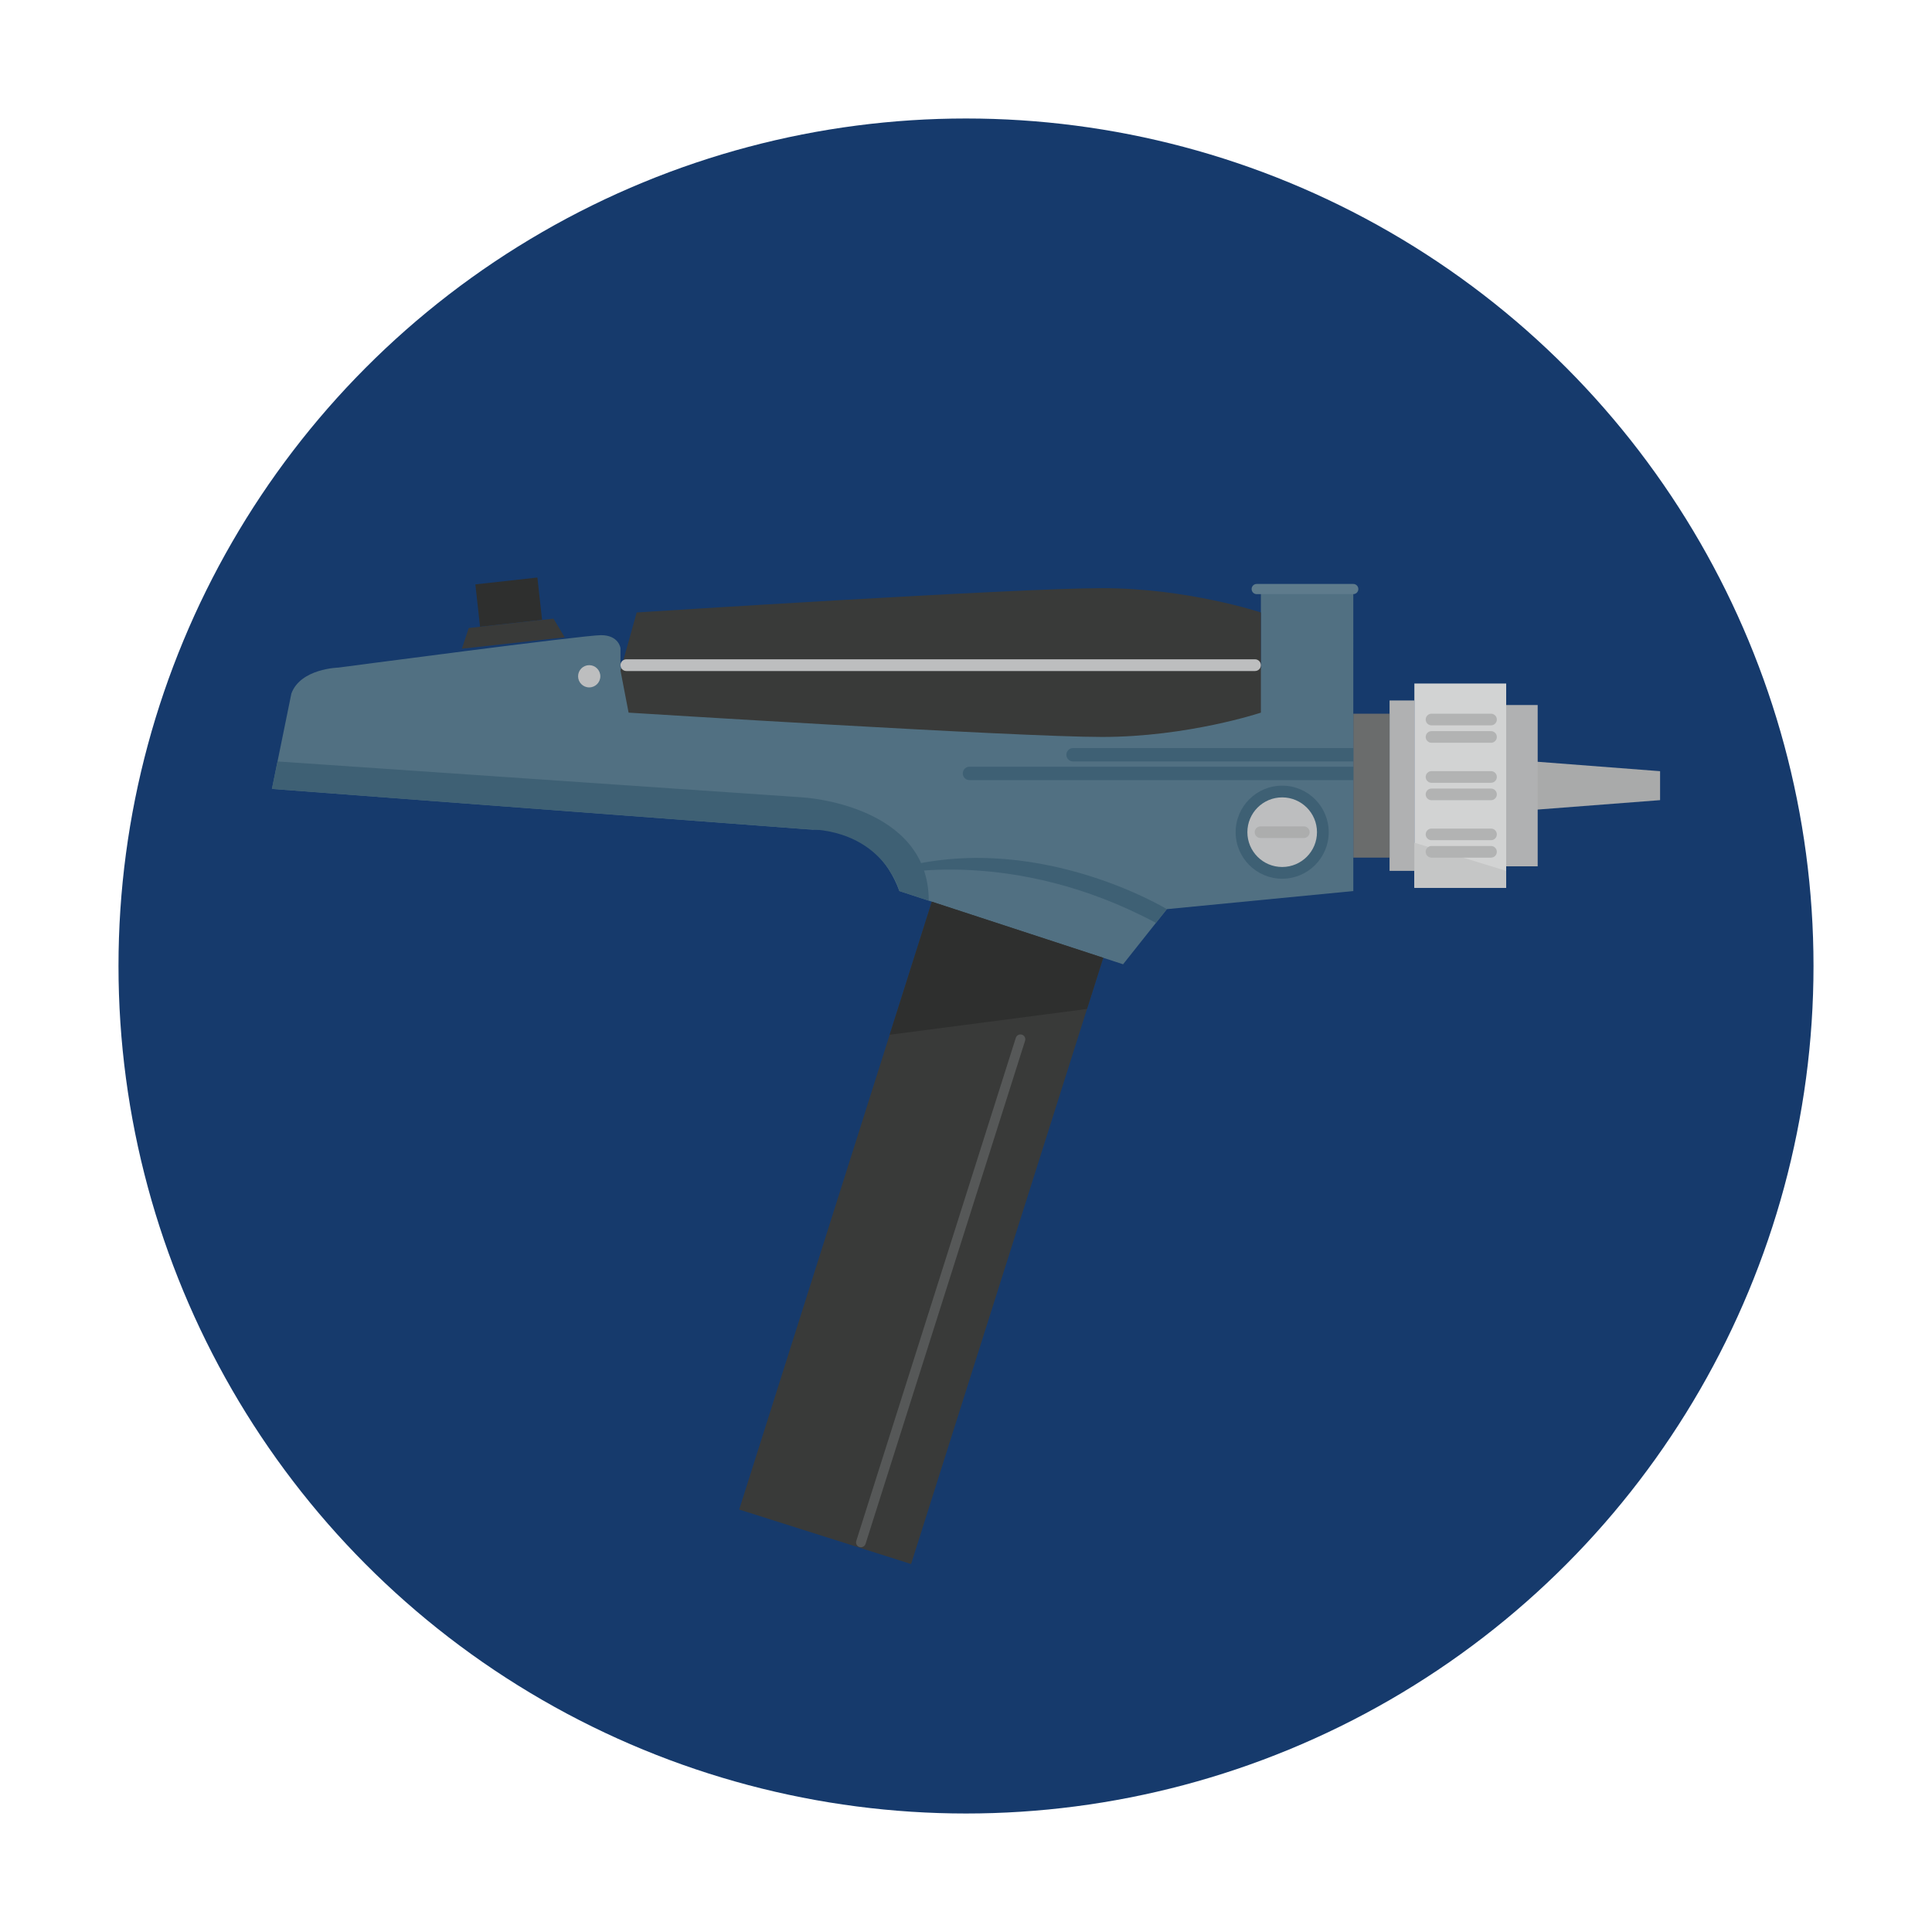 <?xml version="1.0" encoding="utf-8"?>
<!-- Generator: Adobe Illustrator 16.0.0, SVG Export Plug-In . SVG Version: 6.00 Build 0)  -->
<!DOCTYPE svg PUBLIC "-//W3C//DTD SVG 1.1 Tiny//EN" "http://www.w3.org/Graphics/SVG/1.1/DTD/svg11-tiny.dtd">
<svg version="1.1" baseProfile="tiny" id="Layer_1" xmlns="http://www.w3.org/2000/svg" xmlns:xlink="http://www.w3.org/1999/xlink"
	 x="0px" y="0px" width="300px" height="300px" viewBox="0 0 300 300" xml:space="preserve">
<g>
	<circle fill="#163A6C" cx="150" cy="150" r="131.6"/>
	<g>

			<rect x="129.427" y="139.725" transform="matrix(-0.953 -0.302 0.302 -0.953 222.622 415.105)" fill="#393A39" width="28.007" height="101.203"/>
		<polygon fill="#A9AAAA" points="238.127,125.757 257.777,124.246 257.777,119.75 238.127,118.239 		"/>
		<rect x="233.377" y="109.476" fill="#B0B1B2" width="5.393" height="25.045"/>
		<rect x="219.623" y="106.136" fill="#D2D3D3" width="14.256" height="31.724"/>
		<rect x="215.771" y="108.769" fill="#B0B1B2" width="3.852" height="26.457"/>
		<rect x="210.139" y="110.825" fill="#6A6C6C" width="5.633" height="22.347"/>
		<path fill="#517082" d="M210.139,91.328h-14.35v12.336H96.348v-3.021c0,0-0.252-2.014-3.021-2.014
			c-2.768,0-40.783,5.035-40.783,5.035s-5.869,0.133-7.299,4.027l-3.021,14.812l83.957,6.335c0,0,9.693-0.837,13.469,9.525
			l34.742,11.369l6.797-8.559l28.951-2.811V91.328z"/>
		<path fill="#393A39" d="M98.865,95.104c0,0,58.908-3.776,72.252-3.776s24.672,3.776,24.672,3.776v9.009v6.545
			c0,0-11.328,3.775-24.672,3.775s-73.51-3.775-73.51-3.775l-1.26-6.545L98.865,95.104z"/>

			<rect x="74.158" y="90.192" transform="matrix(-0.994 0.11 -0.11 -0.994 167.808 177.748)" fill="#2E2F2E" width="9.69" height="6.618"/>
		<polygon fill="#393A39" points="71.717,100.728 87.691,98.961 85.943,96.063 72.789,97.518 		"/>
		<circle fill="#3E6074" cx="199.096" cy="129.222" r="7.225"/>
		<circle fill="#BDBEBF" cx="199.096" cy="129.222" r="5.404"/>
		<path fill="#3E6074" d="M181.188,141.173c0,0-20.971-12.772-43.047-5.947l0.359,0.611c0,0,18.73-4.435,40.994,7.467
			L181.188,141.173z"/>
		<path fill="#3E6074" d="M166.625,116.158h43.514v2.081h-43.514c-0.574,0-1.041-0.466-1.041-1.04
			C165.584,116.624,166.051,116.158,166.625,116.158z"/>
		<path fill="#3E6074" d="M150.541,119.054h59.598v2.081h-59.598c-0.574,0-1.041-0.466-1.041-1.04
			C149.5,119.52,149.967,119.054,150.541,119.054z"/>
		<path fill="#BDBEBF" d="M96.348,103.286c0,0.503,0.408,0.911,0.912,0.911h97.617c0.504,0,0.912-0.408,0.912-0.911l0,0
			c0-0.503-0.408-0.911-0.912-0.911H97.26C96.756,102.375,96.348,102.783,96.348,103.286L96.348,103.286z"/>
		<polygon fill="#2E2F2E" points="171.312,148.725 144.693,140.014 138.141,160.677 168.793,156.67 		"/>
		<path fill="#3E6074" d="M139.648,138.363c0,0-2.393-9.645-15.047-9.645l-82.379-6.216l0.869-4.264l81.527,5.579
			c0,0,19.598,1.069,19.598,16.041L139.648,138.363z"/>
		<polygon fill="#C5C6C6" points="219.623,130.854 233.879,135.226 233.879,137.86 219.623,137.86 		"/>
		<path fill="#5E7B8C" d="M194.35,91.467c0,0.438,0.354,0.792,0.793,0.792h14.988c0.438,0,0.791-0.354,0.791-0.792l0,0
			c0-0.438-0.354-0.793-0.791-0.793h-14.988C194.703,90.674,194.35,91.029,194.35,91.467L194.35,91.467z"/>
		<circle fill="#BDBEBF" cx="91.492" cy="105.013" r="1.727"/>
		<path fill="#B2B3B3" d="M221.381,111.728c0,0.499,0.404,0.904,0.902,0.904h9.242c0.5,0,0.904-0.405,0.904-0.904l0,0
			c0-0.499-0.404-0.903-0.904-0.903h-9.242C221.785,110.825,221.381,111.229,221.381,111.728L221.381,111.728z"/>
		<path fill="#B2B3B3" d="M221.381,114.433c0,0.499,0.404,0.904,0.902,0.904h9.242c0.5,0,0.904-0.405,0.904-0.904l0,0
			c0-0.499-0.404-0.903-0.904-0.903h-9.242C221.785,113.53,221.381,113.934,221.381,114.433L221.381,114.433z"/>
		<path fill="#B2B3B3" d="M221.381,120.645c0,0.5,0.404,0.904,0.902,0.904h9.242c0.5,0,0.904-0.404,0.904-0.904l0,0
			c0-0.499-0.404-0.903-0.904-0.903h-9.242C221.785,119.742,221.381,120.146,221.381,120.645L221.381,120.645z"/>
		<path fill="#B2B3B3" d="M221.381,123.351c0,0.499,0.404,0.903,0.902,0.903h9.242c0.5,0,0.904-0.404,0.904-0.903l0,0
			c0-0.499-0.404-0.903-0.904-0.903h-9.242C221.785,122.448,221.381,122.852,221.381,123.351L221.381,123.351z"/>
		<path fill="#B2B3B3" d="M221.381,129.563c0,0.5,0.404,0.904,0.902,0.904h9.242c0.5,0,0.904-0.404,0.904-0.904l0,0
			c0-0.499-0.404-0.903-0.904-0.903h-9.242C221.785,128.66,221.381,129.064,221.381,129.563L221.381,129.563z"/>
		<path fill="#B2B3B3" d="M221.381,132.268c0,0.5,0.404,0.904,0.902,0.904h9.242c0.5,0,0.904-0.404,0.904-0.904l0,0
			c0-0.499-0.404-0.903-0.904-0.903h-9.242C221.785,131.365,221.381,131.769,221.381,132.268L221.381,132.268z"/>
		<path fill="#ACADAD" d="M194.83,129.222c0,0.5,0.404,0.904,0.904,0.904h6.723c0.5,0,0.904-0.404,0.904-0.904l0,0
			c0-0.499-0.404-0.903-0.904-0.903h-6.723C195.234,128.319,194.83,128.723,194.83,129.222L194.83,129.222z"/>
		<path fill="#565858" d="M133.682,240.259c0.32,0,0.617-0.205,0.721-0.527l24.771-78.124c0.127-0.396-0.094-0.821-0.49-0.947
			c-0.402-0.126-0.822,0.094-0.949,0.491l-24.773,78.124c-0.125,0.397,0.096,0.822,0.492,0.948
			C133.529,240.248,133.605,240.259,133.682,240.259z"/>
	</g>
</g>
</svg>
